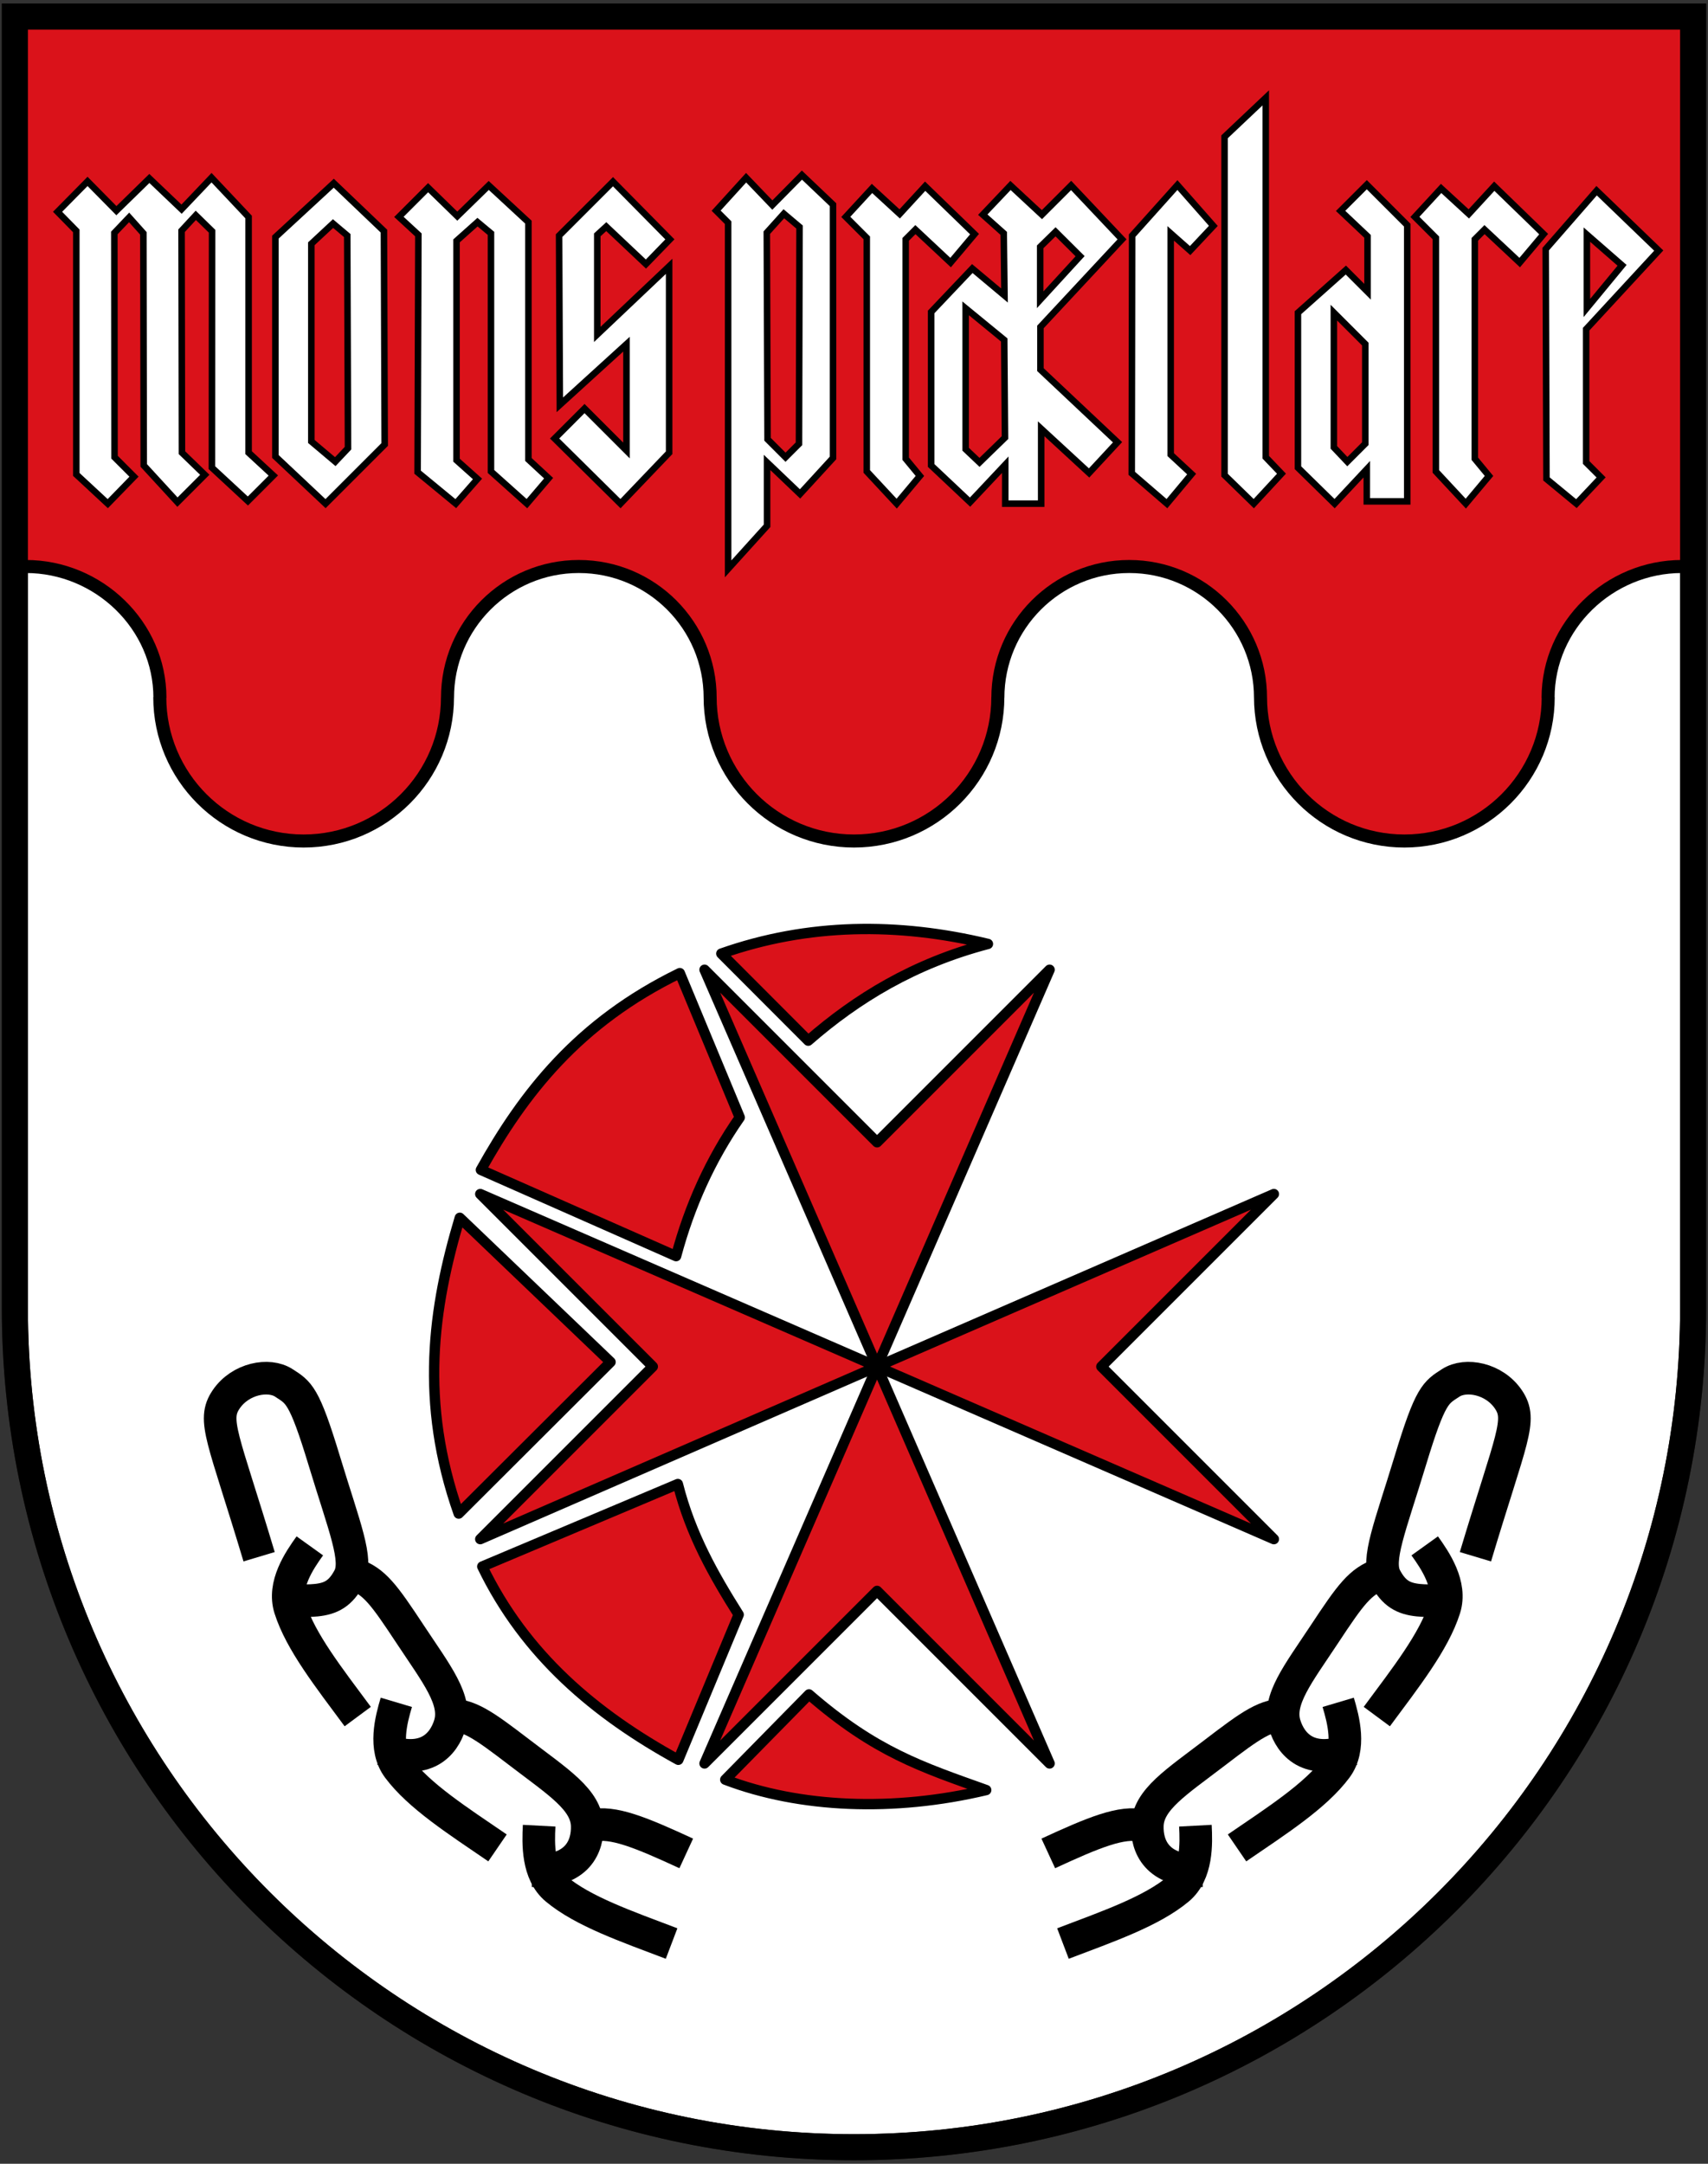 <svg xmlns="http://www.w3.org/2000/svg" xml:space="preserve" width="495" height="627" style="clip-rule:evenodd;fill-rule:evenodd;image-rendering:optimizeQuality;shape-rendering:geometricPrecision;text-rendering:geometricPrecision" viewBox="0 0 249.524 316.064" id="svg2" version="1.1"><rect x="0" y="0" width="249.524" height="316.064" fill="#333333" stroke="none"/><defs id="defs4"><style type="text/css" id="style6">.str0,.str3,.str5{stroke:#1f1a17;stroke-width:.953}.str0,.str5{stroke-width:3.81}.str5{stroke-width:4.763}.fil2{fill:none}.fil0{fill:#969594}.fil1{fill:#da251d}</style></defs><g id="g1110"><path style="fill:#fff;fill-opacity:1;stroke:#1f1a17;stroke-width:3.81" d="M2.172 191.056c0 67.693 54.897 122.59 122.59 122.59 67.693 0 122.59-54.896 122.59-122.59V2.418H2.171Z" class="fil0 str0" id="_46983312"/><path style="fill:#da121a;fill-opacity:1;stroke:#1f1a17;stroke-width:.145" d="M23.342 101.831c0 11.605 9.411 21.016 21.016 21.016 11.604 0 21.015-9.411 21.015-21.016 0-10.594 8.593-19.081 19.187-19.081 10.595 0 19.184 8.487 19.184 19.081 0 11.605 9.41 21.016 21.015 21.016s21.021-9.306 21.021-20.911c0-10.595 8.592-19.186 19.187-19.186 10.594 0 19.183 8.487 19.183 19.081 0 11.605 9.411 21.016 21.016 21.016 11.604 0 20.995-9.306 20.995-20.911 0-10.595 8.962-18.641 19.542-19.186 4.246-.22 1.649-80.332 1.649-80.332H2.172L3.794 82.75c10.595 0 19.55 8.487 19.55 19.081z" class="fil1" id="_45649312"/><path style="fill:none;stroke:#000;stroke-width:1.905;stroke-opacity:1" d="M245.703 82.749c-10.594 0-19.542 8.592-19.542 19.187m-42.01-.105c0 11.604 9.41 21.015 21.015 21.015 11.604 0 21.015-9.41 21.015-21.015m-42.028.105c0-10.595-8.592-19.187-19.186-19.187-10.595 0-19.187 8.592-19.187 19.187m-42.036-.105c0 11.604 9.41 21.015 21.015 21.015s21.016-9.41 21.016-21.015m-42.028.105c0-10.595-8.592-19.187-19.187-19.187-10.594 0-19.186 8.592-19.186 19.187m-42.01 0c0-10.595-8.976-19.187-19.57-19.187m19.548 19.082c0 11.604 9.411 21.015 21.016 21.015 11.604 0 21.015-9.41 21.015-21.015" class="fil2" id="_46980240"/><path transform="translate(.267 .512)" style="fill:#fff;fill-opacity:1;stroke:#000;stroke-width:.953;stroke-opacity:1" class="fil0 str3" id="_46978720" d="m29.651 68.84-3.338-3.228-.054-32.425 2.08-2.244 2.38 2.325-.028 34.531 5.255 4.872 3.72-3.721-3.612-3.339V31.19l-5.417-5.748-4.378 4.601-4.707-4.488-4.816 4.707-4.214-4.274-4.378 4.435 2.736 2.791v35.573l4.597 4.269 3.831-3.94-2.846-2.847-.027-32.754 2.162-2.27 2.08 2.325.054 33.903 4.926 5.363z"/><path transform="translate(.267 .512)" style="fill:#fff;fill-opacity:1;stroke:#000;stroke-width:.953;stroke-opacity:1" class="fil0 str3" id="_46977808" d="m48.495 26.249-8.53 7.874v32.042l7.327 6.89 8.64-8.64-.11-31.167z"/><path transform="translate(.267 .512)" style="fill:#da121a;fill-opacity:1;stroke:#000;stroke-width:.953;stroke-opacity:1" class="fil1 str3" id="_46976896" d="M45.214 63.97V35.097l3.171-2.952 2.078 1.75.11 31.058-1.86 1.968z"/><path transform="translate(.267 .512)" style="fill:#fff;fill-opacity:1;stroke:#000;stroke-width:.953;stroke-opacity:1" class="fil0 str3" id="_46975592" d="M66.43 34.67v32.042l3.062 2.734-3.172 3.609-5.577-4.593.11-34.667-2.844-2.625 4.265-4.265 4.265 4.156 4.593-4.484 5.796 5.359v34.667l2.953 2.734-3.171 3.718-5.25-4.703V33.577l-1.968-1.64z"/><path transform="translate(.267 .512)" style="fill:#fff;fill-opacity:1;stroke:#000;stroke-width:.953;stroke-opacity:1" class="fil0 str3" id="_46974592" d="M97.488 38.388 86.989 48.34V33.795l1.313-1.203 5.796 5.468.027-.027 3.472-3.582-8.311-8.42-7.874 7.873.11 24.715 9.732-8.858v15.53l-6.124-6.125-4.374 4.375 9.623 9.514 7.109-7.437z"/><path transform="translate(.267 .512)" style="fill:#fff;fill-opacity:1;stroke:#000;stroke-width:.953;stroke-opacity:1" class="fil0 str3" id="_46968816" d="M106.106 82.581V32.013l-1.751-1.751 4.378-4.816 3.831 3.995 4.323-4.377 4.543 4.322v36.996l-4.816 5.254-4.816-4.599v9.25z"/><path transform="translate(.267 .512)" style="fill:#da121a;fill-opacity:1;stroke:#000;stroke-width:.953;stroke-opacity:1" class="fil1 str3" id="_46968240" d="m111.757 33.471.109 30.183 2.625 2.625 1.968-1.968.082-31.66-2.296-1.941z"/><path transform="translate(.267 .512)" style="fill:#fff;fill-opacity:1;stroke:#000;stroke-width:.953;stroke-opacity:1" class="fil0 str3" id="_46967264" d="m131.17 30.733-4.046-3.718-3.827 4.155 3.062 3.062v34.12l4.374 4.703 3.39-4.046-2.078-2.516V34.451l1.422-1.422 5.14 4.812 3.499-4.156-7.217-6.999z"/><path transform="translate(.267 .512)" style="fill:#fff;fill-opacity:1;stroke:#000;stroke-width:.953;stroke-opacity:1" class="fil0 str3" id="_46966152" d="m214.312 30.733-4.046-3.718-3.828 4.155 3.062 3.062v34.12l4.375 4.703 3.39-4.046-2.078-2.516V34.451l1.422-1.422 5.14 4.812 3.499-4.156-7.218-6.999z"/><path transform="translate(.267 .512)" style="fill:#fff;fill-opacity:1;stroke:#000;stroke-width:.953;stroke-opacity:1" class="fil0 str3" id="_46965456" d="M151.839 62.119v10.936h-5.249v-5.687l-5.14 5.468-5.686-5.358v-22.42l6.014-6.342 4.703 3.937-.11-9.077-3.062-2.734 4.047-4.265 4.593 4.265 4.265-4.265 7.436 7.874-11.92 12.795v6.234l11.264 10.608-4.156 4.483z"/><path transform="translate(.267 .512)" style="fill:#da121a;fill-opacity:1;stroke:#000;stroke-width:.953;stroke-opacity:1" class="fil1 str3" id="_46964336" d="m140.804 44.527.001.453v20.129l2.025 1.92 3.722-3.62-.11-14.261z"/><path transform="translate(.267 .512)" style="fill:#da121a;fill-opacity:1;stroke:#000;stroke-width:.953;stroke-opacity:1" class="fil1 str3" id="_46963640" d="m151.696 35.54 2.244-2.194 3.585 3.565-5.829 6.363v-.933z"/><path transform="translate(.267 .512)" style="fill:#fff;fill-opacity:1;stroke:#000;stroke-width:.953;stroke-opacity:1" class="fil0 str3" id="_46962472" d="m171.743 26.522 5.249 5.96-3.39 3.61-2.843-2.516v32.316l3.061 2.843-3.608 4.32-5.14-4.43.055-34.72z"/><path transform="translate(.267 .512)" style="fill:#fff;fill-opacity:1;stroke:#000;stroke-width:.953;stroke-opacity:1" class="fil0 str3" id="_46055392" d="m184.647 13.782-6.014 5.687v49.43l4.265 4.156 4.046-4.374-2.297-2.406z"/><path transform="translate(.267 .512)" style="fill:#fff;fill-opacity:1;stroke:#000;stroke-width:.953;stroke-opacity:1" class="fil0 str3" id="_46055192" d="M189.35 67.806V45.168l6.999-6.233 3.171 3.171v-8.093l-3.937-3.718 3.828-3.827 5.905 5.905v40.354h-5.905v-4.703l-4.703 5.031z"/><path transform="translate(.267 .512)" style="fill:#da121a;fill-opacity:1;stroke:#000;stroke-width:.953;stroke-opacity:1" class="fil1 str3" id="_46054112" d="m194.599 64.841 1.969 2.078 2.624-2.625V49.75l-4.593-4.594z"/><path transform="translate(.267 .512)" style="fill:#fff;fill-opacity:1;stroke:#000;stroke-width:.953;stroke-opacity:1" class="fil0 str3" id="_46053208" d="m232.984 27.343 9.077 8.748-10.608 11.483V67.04l2.188 2.187-3.609 3.828-4.375-3.609-.109-33.573z"/><path transform="translate(.267 .512)" style="fill:#da121a;fill-opacity:1;stroke:#000;stroke-width:.953;stroke-opacity:1" class="fil1 str3" id="_45891496" d="m236.703 38.243-5.14-4.484v10.718z"/><g transform="translate(.267 .512)" id="g38"><path style="fill:none;stroke:#000;stroke-width:4.763;stroke-opacity:1" d="M37.587 226.883c-5.254-17.513-6.896-19.921-4.816-22.985s6.239-3.831 8.427-2.409c2.189 1.423 2.956 1.643 5.91 11.382 2.956 9.74 4.986 14.482 3.614 17.075-1.223 2.31-2.625 3.066-4.815 3.285-2.189.22-3.722-.109-5.035-.766" class="fil2 str5" id="_46193104"/><path style="fill:none;stroke:#000;stroke-width:4.763;stroke-opacity:1" d="M44.995 225.295c-1.53 2.133-3.972 5.707-2.884 9.145 1.538 4.864 5.673 10.102 9.883 15.79" class="fil2 str5" id="_46193440"/><path style="fill:none;stroke:#000;stroke-width:4.763;stroke-opacity:1" d="M51.447 229.451c2.953.984 4.375 2.953 8.202 8.749 3.828 5.796 6.915 9.61 5.797 13.232-.86 2.78-3.466 6.047-9.733 3.61" class="fil2 str5" id="_46193416"/><path style="fill:none;stroke:#000;stroke-width:4.763;stroke-opacity:1" d="M57.634 248.149c-.748 2.516-1.883 6.693.271 9.585 3.047 4.091 8.67 7.686 14.51 11.68" class="fil2 str5" id="_46929736"/><path style="fill:none;stroke:#000;stroke-width:4.763;stroke-opacity:1" d="M65.091 249.961c3.112-.037 5.1 1.356 10.616 5.578 5.515 4.222 9.682 6.815 9.812 10.603.1 2.909-1.294 6.849-8.013 6.6" class="fil2 str5" id="_46193856"/><path style="fill:none;stroke:#000;stroke-width:4.763;stroke-opacity:1" d="M78.498 266.169c-.138 2.621-.264 6.948 2.507 9.256 3.92 3.264 10.228 5.443 16.841 7.958" class="fil2 str5" id="_46193936"/><path style="fill:none;stroke:#000;stroke-width:4.763;stroke-opacity:1" d="M86.172 266.185c3.018-.765 7.247 1 13.816 4.033" class="fil2 str5" id="_46927992"/></g><g transform="translate(.267 .512)" id="g47"><path style="fill:none;stroke:#000;stroke-width:4.763;stroke-opacity:1" d="M215.28 226.883c5.254-17.513 6.895-19.921 4.816-22.985-2.08-3.064-6.239-3.831-8.428-2.409-2.188 1.423-2.955 1.643-5.91 11.382-2.955 9.74-4.986 14.482-3.613 17.075 1.223 2.31 2.625 3.066 4.814 3.285 2.19.22 3.722-.109 5.036-.766" class="fil2 str5" id="_46194144"/><path style="fill:none;stroke:#000;stroke-width:4.763;stroke-opacity:1" d="M207.871 225.295c1.531 2.133 3.972 5.707 2.884 9.145-1.538 4.864-5.673 10.102-9.883 15.79" class="fil2 str5" id="_46194376"/><path style="fill:none;stroke:#000;stroke-width:4.763;stroke-opacity:1" d="M201.419 229.451c-2.953.984-4.374 2.953-8.202 8.749-3.828 5.796-6.915 9.61-5.796 13.232.859 2.78 3.466 6.047 9.733 3.61" class="fil2 str5" id="_46194352"/><path style="fill:none;stroke:#000;stroke-width:4.763;stroke-opacity:1" d="M195.233 248.149c.748 2.516 1.883 6.693-.271 9.585-3.047 4.091-8.67 7.686-14.511 11.68" class="fil2 str5" id="_46194608"/><path style="fill:none;stroke:#000;stroke-width:4.763;stroke-opacity:1" d="M187.775 249.961c-3.112-.037-5.1 1.356-10.616 5.578-5.515 4.222-9.682 6.815-9.811 10.603-.1 2.909 1.293 6.849 8.013 6.6" class="fil2 str5" id="_46194560"/><path style="fill:none;stroke:#000;stroke-width:4.763;stroke-opacity:1" d="M174.369 266.169c.138 2.621.264 6.948-2.507 9.256-3.92 3.264-10.228 5.443-16.841 7.958" class="fil2 str5" id="_45670568"/><path style="fill:none;stroke:#000;stroke-width:4.763;stroke-opacity:1" d="M166.694 266.185c-3.017-.765-7.247 1-13.816 4.033" class="fil2 str5" id="_46921392"/></g><path style="fill:none;stroke:#000;stroke-width:3.81;stroke-opacity:1" d="M2.172 191.056c0 67.693 54.897 122.59 122.59 122.59 67.693 0 122.59-54.896 122.59-122.59V2.418H2.171Z" class="fil2 str0" id="_46960624"/><g transform="translate(223.908 7.057)" id="g970"><path id="path933" d="m-70.573 134.592-25.204 57.97-25.205-57.97 25.205 25.205z" style="fill:#da121a;stroke:#000;stroke-width:1.512;stroke-linecap:round;stroke-linejoin:round;stroke-miterlimit:4;stroke-dasharray:none;stroke-opacity:1"/><path style="fill:#da121a;stroke:#000;stroke-width:1.512;stroke-linecap:round;stroke-linejoin:round;stroke-miterlimit:4;stroke-dasharray:none;stroke-opacity:1" d="m-70.573 250.533-25.204-57.97-25.205 57.97 25.205-25.205z" id="path935"/><path transform="rotate(-90 -95.777 192.562)" id="path937" d="m-70.573 134.592-25.204 57.97-25.205-57.97 25.205 25.205z" style="clip-rule:evenodd;fill:#da121a;fill-rule:evenodd;stroke:#000;stroke-width:1.512;stroke-linecap:round;stroke-linejoin:round;stroke-miterlimit:4;stroke-dasharray:none;stroke-opacity:1;image-rendering:optimizeQuality;shape-rendering:geometricPrecision;text-rendering:geometricPrecision"/><path transform="rotate(-90 -95.777 192.562)" style="clip-rule:evenodd;fill:#da121a;fill-rule:evenodd;stroke:#000;stroke-width:1.512;stroke-linecap:round;stroke-linejoin:round;stroke-miterlimit:4;stroke-dasharray:none;stroke-opacity:1;image-rendering:optimizeQuality;shape-rendering:geometricPrecision;text-rendering:geometricPrecision" d="m-70.573 250.533-25.204-57.97-25.205 57.97 25.205-25.205z" id="path939"/><path style="fill:#da121a;stroke:#000;stroke-width:1.512;stroke-linecap:round;stroke-linejoin:round;stroke-miterlimit:4;stroke-dasharray:none;stroke-opacity:1" d="m-118.53 132.237 12.696 12.717c7.045-6.145 15.424-11.293 26.254-14.129-13.109-3.162-26.279-3.054-38.95 1.412z" id="path949"/><path style="fill:#da121a;stroke:#000;stroke-width:1.512;stroke-linecap:round;stroke-linejoin:round;stroke-miterlimit:4;stroke-dasharray:none;stroke-opacity:1" d="m-124.595 135.09 8.757 21.079c-4.278 6.132-7.33 12.91-9.299 20.26l-28.517-12.6c6.23-11.168 14.229-21.524 29.059-28.74z" id="path951"/><path style="fill:#da121a;stroke:#000;stroke-width:1.512;stroke-linecap:round;stroke-linejoin:round;stroke-miterlimit:4;stroke-dasharray:none;stroke-opacity:1" d="m-156.897 214.032 22.186-22.136-22.024-21.068c-3.931 13.127-5.91 26.896-.162 43.204z" id="path953"/><path style="fill:#da121a;stroke:#000;stroke-width:1.512;stroke-linecap:round;stroke-linejoin:round;stroke-miterlimit:4;stroke-dasharray:none;stroke-opacity:1" d="m-153.451 221.765 28.57-12.048c1.871 7.403 5.272 13.343 8.886 19.08l-8.817 21.2c-12.133-6.654-22.395-15.303-28.64-28.232z" id="path955"/><path style="fill:#da121a;stroke:#000;stroke-width:1.512;stroke-linecap:round;stroke-linejoin:round;stroke-miterlimit:4;stroke-dasharray:none;stroke-opacity:1" d="m-105.721 240.449-12.235 12.451c10.886 4.149 24.61 4.729 38.124 1.518-9.407-3.361-16.187-5.54-25.89-13.97z" id="path957"/></g></g></svg>